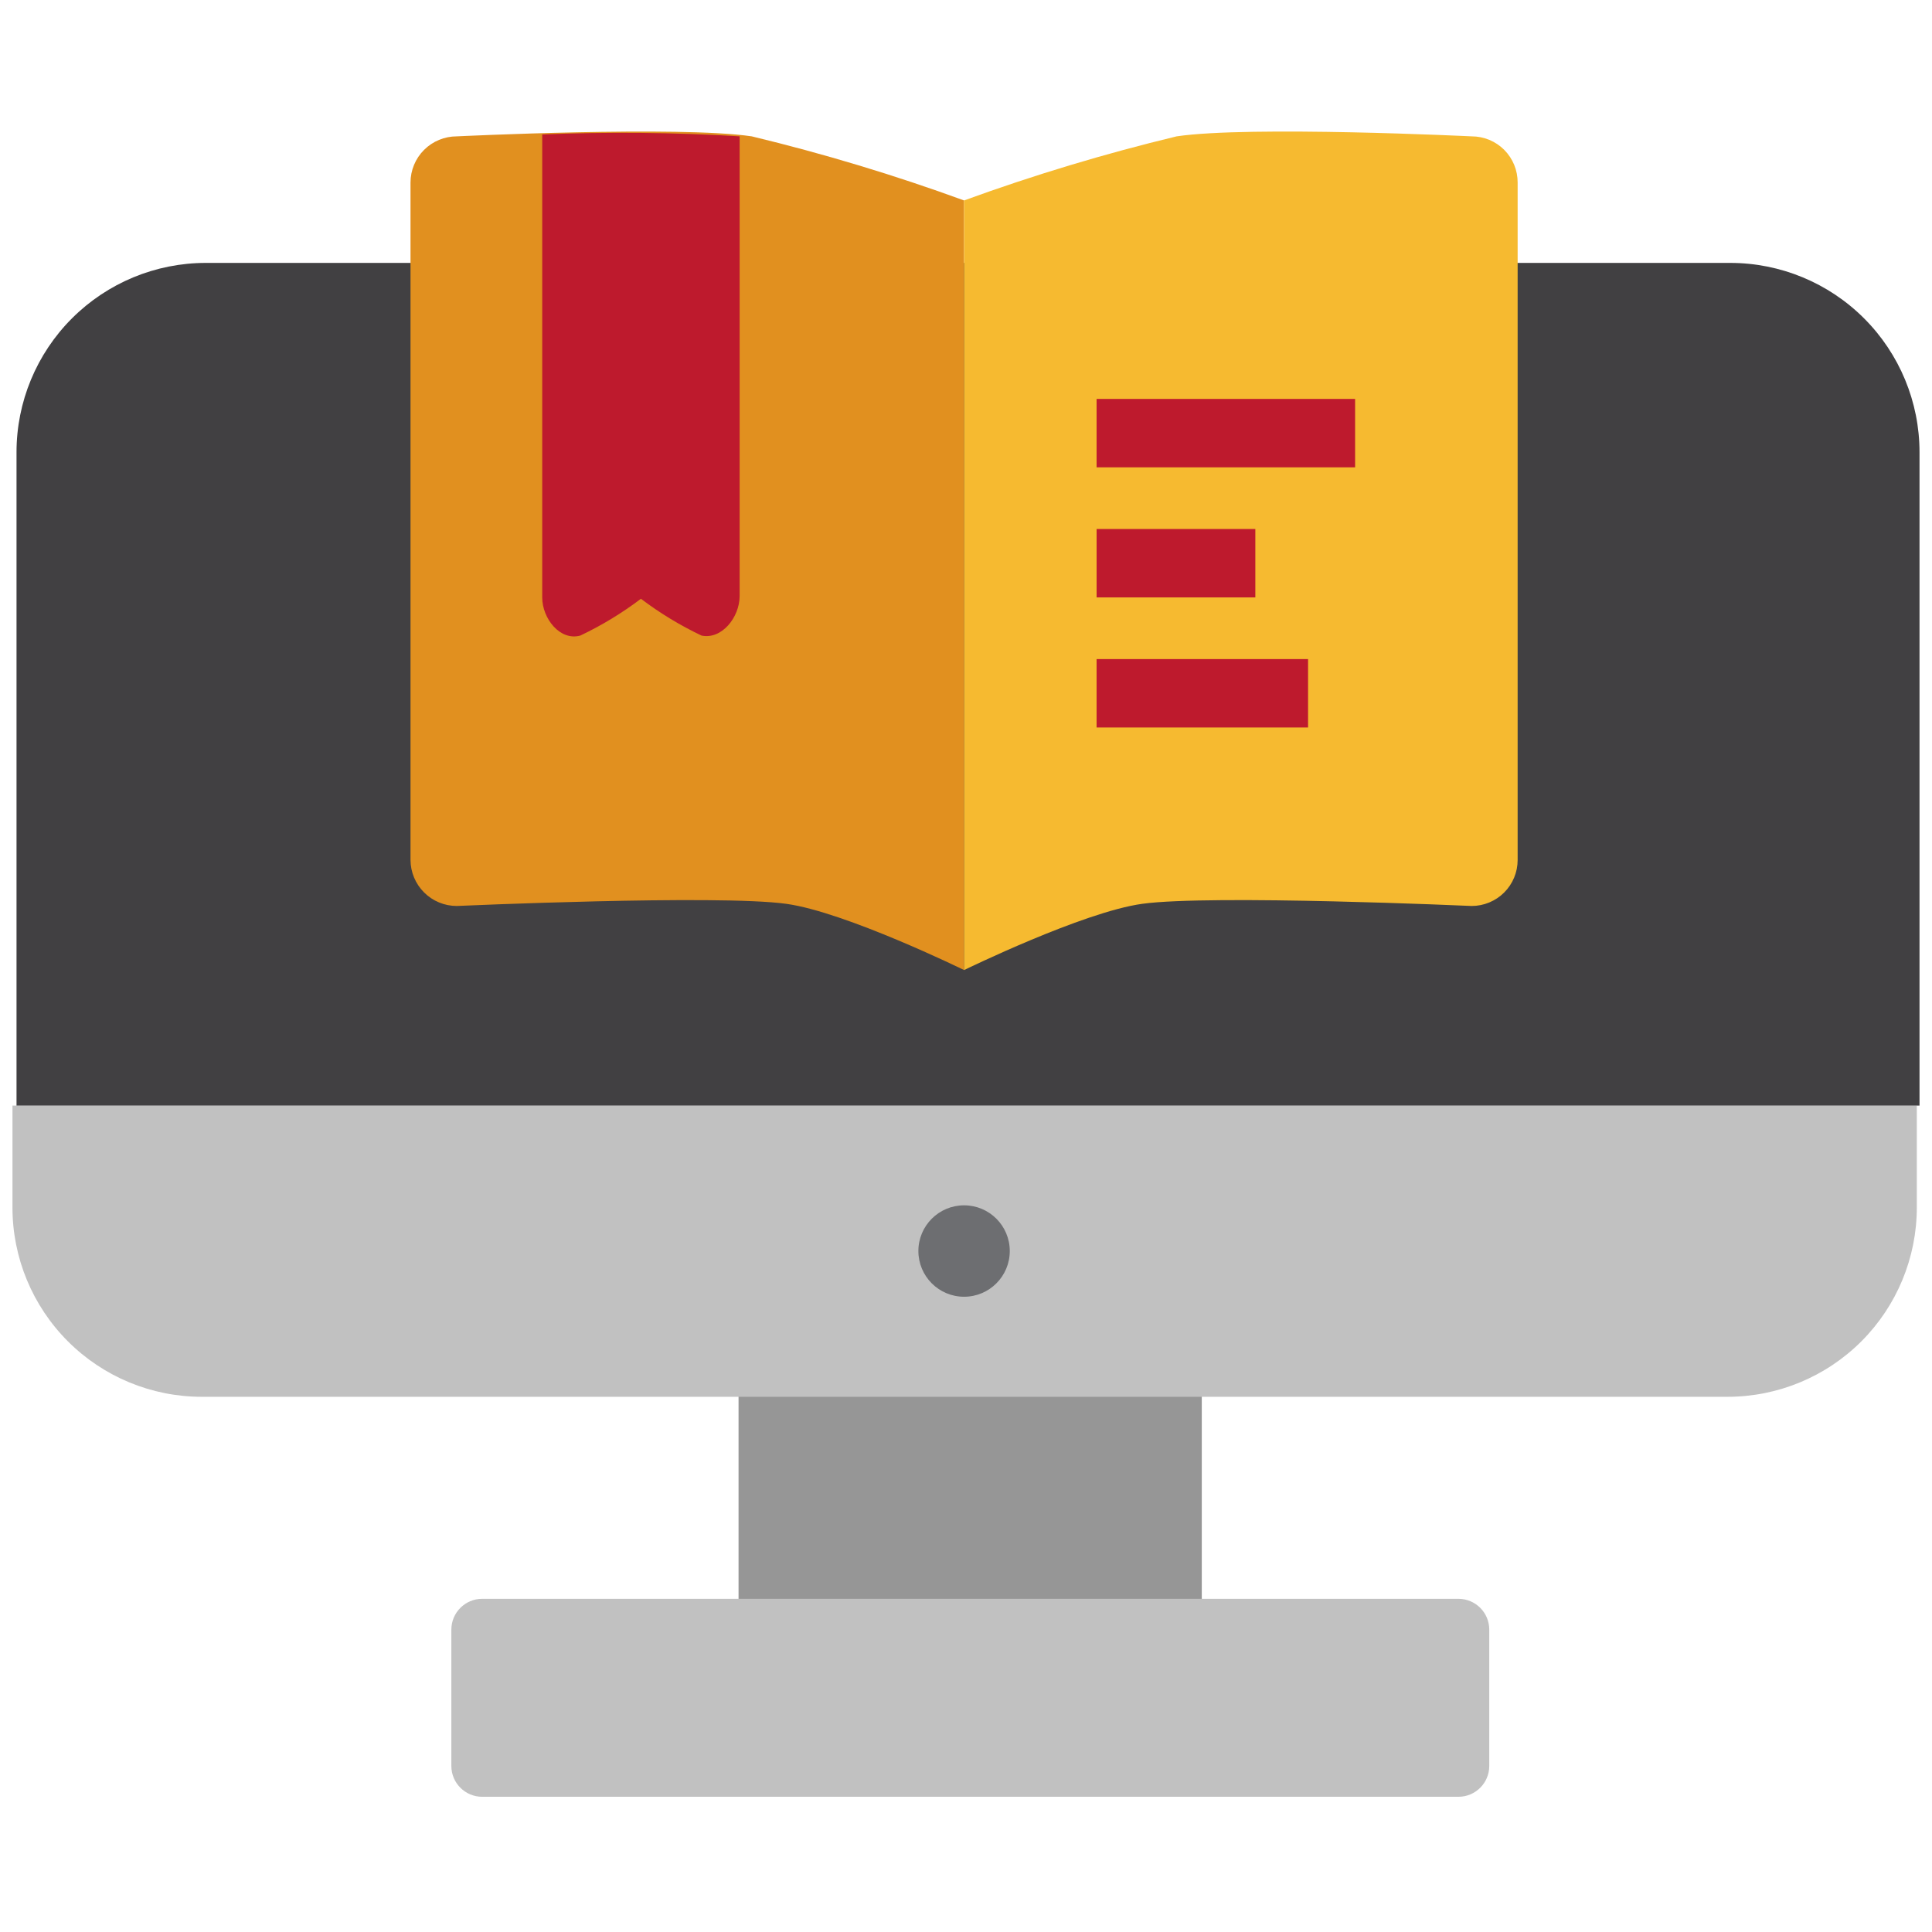 <?xml version="1.0" encoding="utf-8"?>
<!-- Generator: Adobe Illustrator 17.0.0, SVG Export Plug-In . SVG Version: 6.00 Build 0)  -->
<!DOCTYPE svg PUBLIC "-//W3C//DTD SVG 1.1//EN" "http://www.w3.org/Graphics/SVG/1.1/DTD/svg11.dtd">
<svg version="1.1" id="Layer_1" xmlns="http://www.w3.org/2000/svg" xmlns:xlink="http://www.w3.org/1999/xlink" x="0px" y="0px"
	 width="100px" height="100px" viewBox="0 0 100 100" enable-background="new 0 0 100 100" xml:space="preserve">
<g>
	<g>
		<path fill="#969696" d="M62.204,70.521H38.227v13.997h23.977V70.521z"/>
		<path fill="#C1C1C1" d="M0.645,57.224V62.5c0,2.598,1.032,5.091,2.87,6.928c1.837,1.838,4.33,2.87,6.928,2.87h78.972
			c2.599,0,5.091-1.032,6.929-2.87c1.837-1.837,2.87-4.33,2.87-6.928v-5.277H0.645z"/>
		<path fill="#414042" d="M0.855,23.406c0-2.599,1.032-5.091,2.87-6.928c1.837-1.837,4.33-2.87,6.928-2.87h78.903
			c2.598,0,5.09,1.032,6.928,2.87c1.838,1.837,2.87,4.33,2.87,6.928v33.818H0.855V23.406z"/>
		<path fill="#C1C1C1" d="M75.488,82.754h-50.53c-0.881,0-1.596,0.715-1.596,1.596v7.055c0,0.882,0.714,1.596,1.596,1.596h50.53
			c0.881,0,1.596-0.714,1.596-1.596V84.35C77.084,83.469,76.369,82.754,75.488,82.754z"/>
		<path fill="#E1901F" d="M49.901,50.21c0,0-6.145-3.009-9.21-3.429c-3.555-0.49-17.049,0.112-17.049,0.112
			c-0.632,0-1.239-0.25-1.688-0.696c-0.448-0.446-0.702-1.051-0.706-1.683V9.451c0-0.635,0.252-1.244,0.701-1.692
			c0.449-0.449,1.058-0.701,1.692-0.701c0,0,11.492-0.56,15.271,0c3.722,0.897,7.391,2.005,10.988,3.317V50.21z"/>
		<path fill="#F6BA30" d="M49.901,50.21c0,0,6.159-3.009,9.224-3.429c3.555-0.49,17.049,0.112,17.049,0.112
			c0.631,0,1.235-0.251,1.682-0.697c0.446-0.446,0.697-1.051,0.697-1.683V9.451c0.002-0.314-0.059-0.625-0.177-0.915
			c-0.119-0.29-0.294-0.554-0.515-0.777c-0.221-0.222-0.484-0.399-0.774-0.519c-0.29-0.12-0.601-0.182-0.914-0.182
			c0,0-11.493-0.56-15.271,0c-3.727,0.898-7.401,2.005-11.002,3.317V50.21z"/>
		<path fill="#BE1A2D" d="M70.141,20.648H56.759v3.541h13.381V20.648z"/>
		<path fill="#BE1A2D" d="M64.976,27.381h-8.216v3.541h8.216V27.381z"/>
		<path fill="#BE1A2D" d="M67.705,34.114H56.759v3.541h10.946V34.114z"/>
		<path fill="#BE1A2D" d="M38.283,30.852V7.057c-3.402-0.206-6.812-0.238-10.218-0.098v23.963c0,1.092,0.924,2.267,1.974,1.974
			c1.107-0.526,2.158-1.164,3.135-1.904c0.977,0.74,2.028,1.378,3.135,1.904C37.359,33.12,38.283,31.944,38.283,30.852z"/>
		<path fill="#6D6E71" d="M49.901,67.119c1.306,0,2.365-1.06,2.365-2.366c0-1.306-1.059-2.366-2.365-2.366
			c-1.307,0-2.366,1.06-2.366,2.366C47.536,66.06,48.594,67.119,49.901,67.119z"/>
	</g>
</g>
</svg>
